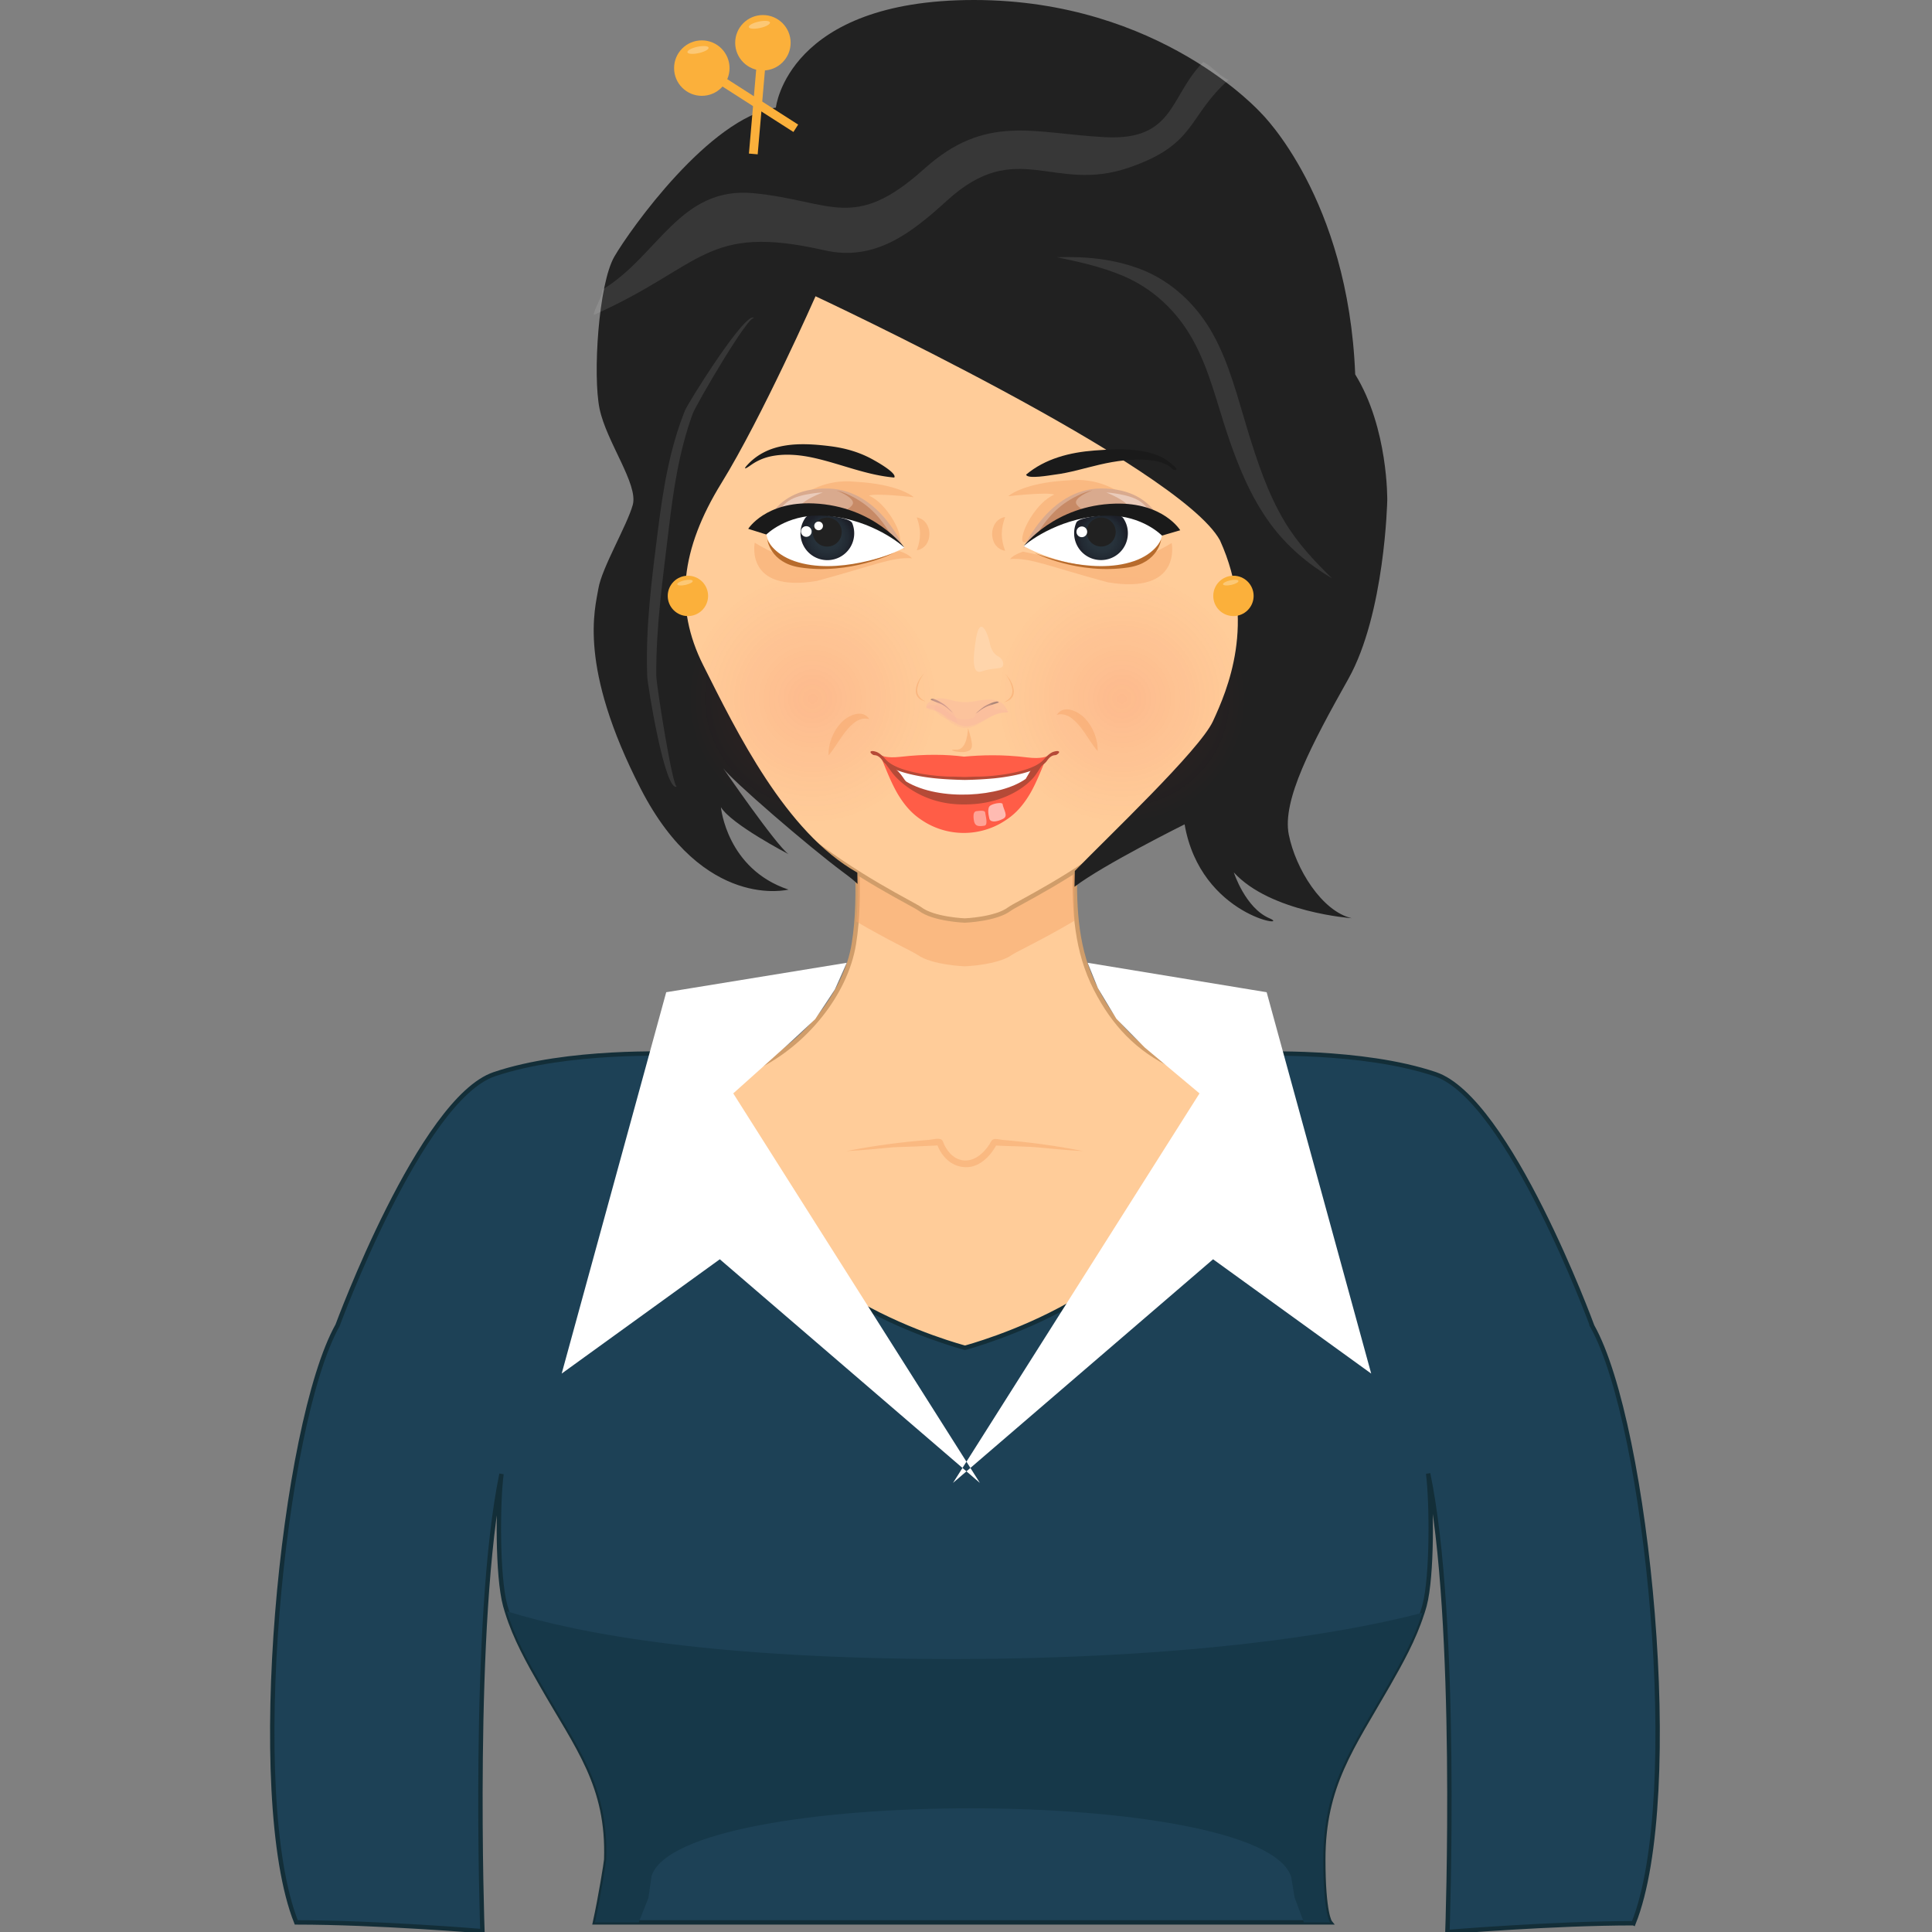 <svg xmlns="http://www.w3.org/2000/svg" width="220" height="220" viewBox="0 0 220 220"><rect x="0" y="0" width="220" height="220" fill="#808080" stroke="none"/><path fill="#fc9" stroke="#D09D6A" stroke-width=".5" stroke-miterlimit="10" d="M164.789 136.236s-1.396-7.135-3.074-7.795c-3.688-1.452-7.919-2.043-11.775-2.957-5.254-1.246-11.381-1.791-16.262-4.053-4.132-1.912-6.857-4.859-8.865-8.763-2.287-4.439-2.481-9.016-2.412-13.78.009-.57.213-9.292.043-9.293H97.279c0 5.845.893 12.084-.047 17.877-.928 5.742-5.613 11.399-11.051 14.044-2.283 1.112-4.718 1.289-7.184 1.805-5.413 1.134-10.799 2.496-16.16 3.832-1.596.399-3.294.683-4.825 1.287-1.679.658-3.076 7.793-3.076 7.793l55.208 30.426 54.645-30.423z"/><path fill="#1D4156" stroke="#132E38" stroke-width=".5" stroke-miterlimit="10" d="M186.016 219.002c-9.166 0-21.197.998-21.197.998s1.27-35.578-2.196-52.205c.411 3.148.493 11.667-.412 15.04-.082.271-.151.552-.247.823l-.047.129c-.916 2.855-2.385 5.486-3.866 8.084-4.089 7.156-7.366 11.443-7.366 19.869 0 6.228.775 7.167.775 7.167H67.751c.635-2.88 1.269-6.861 1.281-7.167.282-8.426-3.267-12.713-7.344-19.869-1.516-2.633-3.019-5.334-3.924-8.249l-.047-.142-.188-.646c-.916-3.349-.846-11.892-.422-14.993-3.431 16.639-2.174 52.064-2.174 52.064s-12.02-.999-21.197-.999c-5.757-14.464-1.574-56.776 4.7-67.986 0 0 9.482-25.769 17.849-28.599 8.366-2.832 20.444-2.314 20.444-2.314s9.177 6.438 9.177 12.62c0 14.604 23.982 20.845 23.982 20.845s23.934-6.298 23.934-20.845c0-6.181 9.166-12.62 9.166-12.62s12.078-.518 20.457 2.314c8.377 2.832 17.836 28.599 17.836 28.599l-.012.013.047.082c6.286 11.199 10.468 53.522 4.7 67.987z"/><path fill="#163849" d="M161.962 183.658l-.047.129c-.916 2.855-2.386 5.486-3.866 8.084-4.089 7.156-7.367 11.443-7.367 19.869 0 6.228.776 7.167.776 7.167h-2.983l-1.059-2.843-.389-2.34c-3.254-10.397-69.571-10.397-72.837-.082l-.354 2.479-1.104 2.784H67.75c.635-2.879 1.269-6.861 1.281-7.167.282-8.425-3.267-12.714-7.344-19.869-1.516-2.632-3.019-5.334-3.924-8.249l-.047-.141c8.543 2.656 23.935 5.429 50.983 5.44 25.981-.058 43.347-2.676 53.263-5.261z"/><path opacity=".5" fill="#F6A76A" d="M122.398 98.893c-.032 2.045-.123 4.016-.032 5.945-3.729 2.202-6.61 3.526-7.128 3.891-1.656 1.179-5.375 1.304-5.375 1.304s-3.729-.125-5.384-1.304c-.507-.354-3.31-1.647-6.961-3.785.407-5.059-.245-10.347-.245-15.343h25.167c.167 0-.031 8.719-.042 9.292z"/><path fill="#fc9" stroke="#D09D6A" stroke-width=".5" stroke-miterlimit="10" d="M140.63 40.742c-3.194-6.193-18.644-17.275-18.644-17.275l-12.125-1.171-12.124 1.171s-15.45 11.082-18.644 17.275c-3.193 6.192-.978 32.333-.978 32.333.586 18.251 25.097 29.268 26.661 30.441 1.564 1.174 5.084 1.305 5.084 1.305s3.521-.131 5.084-1.305c1.563-1.173 26.074-12.189 26.66-30.441.003-.001 2.218-26.141-.974-32.333z"/><path fill="#212121" d="M157.969 56.973s.131-8.213-3.65-14.341c-.782-20.077-10.69-29.725-10.69-29.725S132.154 0 110.904 0 88.35 12.255 88.35 12.255c-7.562 1.174-16.557 13.82-18.382 16.948-1.826 3.129-2.477 13.56-1.695 17.34.783 3.781 4.433 8.604 3.781 10.95-.652 2.348-3.521 7.17-3.912 9.518-.39 2.347-2.346 8.866 4.824 22.815 7.17 13.949 16.818 11.472 16.818 11.472-7.04-2.347-7.693-9.386-7.693-9.386 1.174 1.955 7.693 5.345 7.693 5.345-1.435-1.043-7.431-9.778-7.431-9.778.912 1.305 9.647 8.865 13.688 11.865.791.586 1.222.928 1.608 1.315l-.024-1.295c-8.179-4.599-13.74-16.036-17.55-23.617-3.34-6.643-2.559-13.229 2.079-20.744 4.637-7.515 10.713-21.267 10.713-21.267s41.412 19.348 46.051 27.788c4.241 9.342.798 17.145-.801 20.61-1.514 3.278-12.03 13.225-15.725 17.043l-.039 1.804c3.26-2.5 12.539-7.112 12.539-7.112 1.826 10.561 12.387 11.864 9.648 10.69-2.738-1.173-4.042-5.214-4.042-5.214 4.172 4.562 13.429 5.214 13.429 5.214-3.39-.781-6.389-5.605-7.17-9.517-.783-3.911 2.607-10.298 6.779-17.73 4.173-7.433 4.433-20.339 4.433-20.339z"/><path opacity=".1" fill="#fff" d="M128.648 19.054c7.615-2.633 6.576-5.804 11.254-9.961-1.105-.475-1.756-1.441-2.879-2.037-3.854 3.866-3.24 8.964-11.153 8.566-8.157-.411-13.567-2.743-20.631 3.606-8.054 7.238-10.556 3.629-19.421 2.773-8.413-.816-10.896 7.173-17.199 10.958-.048.923-.911 2.054-1.013 2.904 12.539-5.575 12.659-10.463 26.292-7.359 5.675 1.293 9.805-1.894 13.936-5.661 7.988-7.294 12.13-.738 20.814-3.789.388-.132-2.125.748 0 0z"/><radialGradient id="a" cx="140.129" cy="-29.564" r="14.196" gradientTransform="matrix(1 0 0 -1 -47.6 50.01)" gradientUnits="userSpaceOnUse"><stop offset="0" stop-color="#ED1C24"/><stop offset="1" stop-color="#ED1C24" stop-opacity="0"/></radialGradient><circle opacity=".1" fill="url(#a)" cx="92.529" cy="79.573" r="14.196"/><radialGradient id="b" cx="175.357" cy="-29.564" r="14.197" gradientTransform="matrix(1 0 0 -1 -47.6 50.01)" gradientUnits="userSpaceOnUse"><stop offset="0" stop-color="#ED1C24"/><stop offset="1" stop-color="#ED1C24" stop-opacity="0"/></radialGradient><circle opacity=".1" fill="url(#b)" cx="127.758" cy="79.573" r="14.197"/><path opacity=".1" fill="#fff" d="M120.34 29.289c3.28-.104 6.49.185 9.576 1.376 3.525 1.359 6.393 4.099 8.208 7.383 1.89 3.405 2.817 7.261 3.953 10.957 1.103 3.596 2.28 7.169 4.222 10.417 1.458 2.434 3.371 4.465 5.383 6.442-2.761-1.647-5.15-3.657-7.056-6.266-2.224-3.043-3.661-6.583-4.853-10.136-1.207-3.609-2.088-7.423-3.943-10.77-1.826-3.29-4.553-5.859-8.042-7.318-2.404-1.007-4.906-1.554-7.448-2.085z"/><path opacity=".5" d="M85.943 61.798s-1.176 5.752 7.097 4.349c6.83-1.852 8.456-2.71 10.81-2.576-.489-.556-1.45-.815-1.45-.815s-6.976 1.544-9.884 1.451c-2.912-.094-6.573-2.409-6.573-2.409zm1.827-1.563s3.257-6.013 9.586-5.379c5.112.27 6.694 1.763 6.694 1.763s-4.297-.498-5.108-.181c2.032.86 3.803 4.23 3.53 5.145-.278.916-4.75-2.928-4.75-2.928l-9.952 1.58zm16.626-1.318c1.904.336 1.931 3.418 0 3.744.496-1.362.485-2.398 0-3.744zM133.421 61.833s1.211 5.912-7.294 4.47c-7.021-1.905-8.693-2.786-11.113-2.647.504-.571 1.491-.837 1.491-.837s7.173 1.588 10.161 1.491c2.993-.098 6.755-2.477 6.755-2.477zm-1.876-1.607s-3.348-6.182-9.854-5.531c-5.256.277-6.883 1.812-6.883 1.812s4.418-.512 5.252-.186c-2.09.885-3.91 4.349-3.627 5.289.284.941 4.881-3.011 4.881-3.011l10.231 1.627zm-17.091-1.356c-1.959.345-1.986 3.514 0 3.849-.511-1.4-.499-2.466 0-3.849z" fill="#F6A76A"/><path opacity=".1" fill="#fff" d="M77.08 89.556c-.472.304-2.335-11.566-2.346-12.585-.054-5.555.748-11.046 1.396-16.549.532-4.532 1.183-9.022 2.759-13.333.346-.952 6.484-11.526 6.992-10.839-.765-1.189-7.516 9.583-7.882 10.496-1.753 4.361-2.488 8.945-3.074 13.579-.699 5.543-1.439 11.106-1.225 16.708.038.915 2.036 13.354 3.38 12.523"/><path fill="#1A1A1A" d="M101.828 54.379c-3.147-.277-5.976-1.514-9.016-2.208-1.679-.384-3.52-.57-5.214-.167a6.012 6.012 0 0 0-2.034.917c-.083.054-1.044.761-.611.193 2.419-2.809 6.134-2.735 9.547-2.309 1.809.226 3.481.711 5.068 1.624.313.175 2.619 1.471 2.26 1.95z"/><path fill="#D9AA8E" d="M103.023 62.628s-2.743-6.817-8.649-6.994c-7.179-.212-7.671 6.12-7.129 4.833 0 0 3.278-3.144 9.294-1.542 4.849 1.29 6.484 3.703 6.484 3.703z"/><path fill="#EACBBA" d="M93.695 56.074s-2.642.11-3.88.957c-1.237.841-1.767 2.347-1.767 2.347s2.671-.766 3.01-1.639c.316-.807 2.637-1.665 2.637-1.665z"/><path fill="#C78A66" d="M101.761 61.416c-1.366-2.381-2.675-3.822-4.73-4.882-1.155-.594-1.761-.671-1.761-.671s1.666.613 1.852 1.301c.144.537-1.13 1.098-1.13 1.098 1.669.783 2.054.854 3.103 1.316.709.315 2.666 1.838 2.666 1.838z"/><path fill="#fff" d="M87.254 60.749s.299 3.392 5.734 3.76c5.421.368 9.999-2.151 9.999-2.151s-2.945-3.385-8.36-3.803c-5.418-.417-7.373 2.194-7.373 2.194z"/><radialGradient id="c" cx="134.411" cy="143.553" r="2.845" gradientTransform="matrix(1 -.01 -.01 -1 -38.717 206.08)" gradientUnits="userSpaceOnUse"><stop offset="0" stop-color="#28353D"/><stop offset=".508" stop-color="#27323B"/><stop offset=".809" stop-color="#222A33"/><stop offset="1" stop-color="#1D2029"/></radialGradient><path fill="url(#c)" d="M94.071 58.672c-1.355-.186-2.077-.122-2.385.33a3.058 3.058 0 0 0 2.554 4.782 3.058 3.058 0 0 0 2.804-4.214c-.2-.487-1.943-.755-2.973-.898z"/><path fill="#212121" d="M92.542 60.607a1.652 1.652 0 1 0 1.635-1.67 1.656 1.656 0 0 0-1.635 1.67z"/><g fill="#fff"><circle cx="91.814" cy="60.524" r=".608"/><path d="M92.987 60.323a.492.492 0 0 0 .667-.208.493.493 0 0 0-.208-.668.5.5 0 0 0-.669.206.498.498 0 0 0 .21.67z"/></g><path fill="#1A1A1A" d="M102.987 62.358s-3.425-4.729-10.331-5.032c-5.486-.246-7.455 2.894-7.455 2.894l2.065.646s2.27-2.267 6.183-2.154c5.145.142 8.813 2.956 9.538 3.646z"/><path fill="#B76B2C" d="M101.779 62.967s-6.423 2.621-11.312.927c-2.49-.862-3.098-2.47-3.098-2.47s.314 2.657 3.708 3.185c5.741.888 10.702-1.642 10.702-1.642z"/><path fill="#1A1A1A" d="M116.848 54.045c2.172-1.829 4.997-2.534 7.761-2.743 1.775-.135 3.59-.244 5.356.053.896.15 1.804.403 2.6.851.143.08 1.533 1.08 1.379 1.241-.179.302-.718-.326-.912-.436-.668-.376-1.42-.547-2.177-.62-1.872-.179-3.803.095-5.625.516-1.737.4-3.394.929-5.173 1.147-.405.049-3.109.547-3.209-.009z"/><path fill="#D9AA8E" d="M116.529 62.456s2.871-6.766 8.779-6.83c7.185-.079 7.555 6.261 7.037 4.965 0 0-3.217-3.205-9.262-1.717-4.872 1.2-6.554 3.582-6.554 3.582z"/><path fill="#EACBBA" d="M125.977 56.078s2.643.159 3.863 1.028c1.223.865 1.723 2.38 1.723 2.38s-2.655-.815-2.979-1.695c-.298-.813-2.607-1.713-2.607-1.713z"/><path fill="#C78A66" d="M117.816 61.267c1.408-2.356 2.744-3.771 4.818-4.793 1.166-.574 1.773-.639 1.773-.639s-1.676.583-1.876 1.267c-.154.535 1.11 1.119 1.11 1.119-1.685.751-2.07.814-3.127 1.257-.715.301-2.698 1.789-2.698 1.789z"/><path fill="#fff" d="M132.33 60.871s-.359 3.386-5.803 3.654c-5.428.266-9.957-2.339-9.957-2.339s3.008-3.329 8.432-3.644c5.423-.318 7.328 2.329 7.328 2.329z"/><path fill="#B76B2C" d="M117.816 62.967s6.422 2.621 11.311.927c2.49-.862 3.098-2.47 3.098-2.47s-.313 2.657-3.707 3.185c-5.743.888-10.702-1.642-10.702-1.642z"/><radialGradient id="d" cx="-294.339" cy="-138.47" r="2.844" gradientTransform="matrix(-1 -.029 .029 -1 -164.874 -85.727)" gradientUnits="userSpaceOnUse"><stop offset="0" stop-color="#28353D"/><stop offset=".508" stop-color="#27323B"/><stop offset=".809" stop-color="#222A33"/><stop offset="1" stop-color="#1D2029"/></radialGradient><path fill="url(#d)" d="M125.553 58.667c1.357-.161 2.081-.083 2.379.375.334.502.52 1.112.5 1.764a3.052 3.052 0 0 1-3.144 2.968 3.056 3.056 0 0 1-2.724-4.268c.209-.481 1.957-.715 2.989-.839z"/><path fill="#212121" d="M127.046 60.63a1.65 1.65 0 1 1-3.3-.095 1.646 1.646 0 0 1 1.695-1.604 1.654 1.654 0 0 1 1.605 1.699z"/><path d="M122.917 61.105c.3.15.666.026.817-.273a.609.609 0 1 0-.817.273zm1.442-.766a.496.496 0 1 0 0 0z" fill="#fff"/><path fill="#1A1A1A" d="M116.57 62.186s3.515-4.663 10.424-4.837c5.488-.144 7.4 3.033 7.4 3.033l-2.078.606s-2.227-2.31-6.141-2.27c-5.146.046-8.866 2.792-9.605 3.468z"/><path fill="#AE8879" d="M108.201 80.919l.301.245a9.702 9.702 0 0 0-.918-.884c-.175-.143-1.4-.975-1.618-.621-.032.051 1.06.457 1.139.494.383.148.799.485 1.096.766z"/><path opacity=".2" fill="#F5B1A2" d="M106.551 80.217c-.813.886 1.807 2.094 2.443 1.992-.093-.757-1.531-2.991-2.443-1.992z"/><path opacity=".32" fill="#F5B1A2" d="M114.796 81.113c-.724-1.921-2.438-1.487-4.047-1.22-.919.152-1.677.037-2.569-.202-.924-.246-1.889-.328-2.574.457-.511.585.57.691.942.812.892.285 1.524.955 2.327 1.414 2.16 1.236 3.719-1.45 5.921-1.261-.039-.104-.846-.072 0 0z"/><path fill="#AE8879" d="M111.4 81.055l-.321.216c.323-.285.635-.566.989-.808.17-.116 1.521-.848 1.668-.479.021.042-1.094.363-1.174.39-.396.137-.839.416-1.162.681z"/><path opacity=".2" fill="#F5B1A2" d="M107.536 81.606c-.531-.561-1.32-1.115-2.136-.925.763-1.344 2.967.923 3.759 1.151.979.286 1.897-.15 2.755-.577.984-.49 1.938-.649 2.975-.21-.619.195-1.178.13-1.793.43-.654.319-1.24.75-1.882 1.096-1.428.762-2.652.126-3.678-.965zm5.582-1.217c.815.885-1.804 2.093-2.44 1.993.092-.757 1.53-2.991 2.44-1.993z"/><path opacity=".5" fill="#F6A76A" d="M110.227 82.905s-.026 2.522-1.333 2.468c-1.304-.056.356.429 1.146.212.79-.213.838-.602.187-2.68zM114.32 79.964s1.158-.436.933-1.574c-.226-1.138-.856-1.703-.856-1.703s.938.785 1.043 1.936c.104 1.148-1.12 1.341-1.12 1.341zm-8.916-.085s-1.16-.436-.933-1.573c.226-1.137.857-1.702.857-1.702s-.94.785-1.044 1.933c-.103 1.151 1.12 1.342 1.12 1.342z"/><path opacity=".3" fill="#FDE9D7" d="M113.609 74.707s-.676-.29-.897-1.458c-.221-1.17-1.121-3.264-1.571-.538-.449 2.726-.334 4.09.648 3.742 1.445-.511 2.387-.138 2.439-.771.036-.401-.203-.767-.619-.975z"/><path fill="#B54A37" d="M106.742 87.572c4.211.401 10.294.26 12.186-.845 0 0-.701 1.857-1.725 3.259-1.411 1.933-3.646 2.491-7.392 2.415-5.766-.12-5.978.262-7.739-3.1-.212-.407-1.367-2.683-1.962-3.382.001 0 2.486 1.259 6.632 1.653z"/><path fill="#fff" d="M116.798 88.693c-2.879 2.059-9.768 2.575-13.572.326-.282-.167-.52-.933-1.528-1.693l16.275-.631-1.175 1.998z"/><path fill="#FF5D47" d="M117.934 88.229c-.818 1.159-3.527 3.408-8.186 3.373-4.656.036-7.455-2.608-8.272-3.767-.348-.483-1.056-1.4-1.056-1.4.445 1.13 1.118 2.821 1.823 4.004 1.15 1.911 2.222 2.654 3.119 3.203a8.546 8.546 0 0 0 4.342 1.205h.087c1.605 0 3.16-.487 4.343-1.205.897-.548 1.97-1.288 3.118-3.198.707-1.185 1.379-2.877 1.824-4.007 0-.001-.799 1.309-1.142 1.792z"/><path opacity=".58" fill="#fff" d="M112.678 93.286s-.301-1.011-.027-1.439c.217-.337 1.474-.542 1.513-.296.108.677.696 1.361.065 1.686-.625.319-1.347.465-1.551.049z"/><path opacity=".43" fill="#fff" d="M110.943 93.623s-.31-1.174.226-1.251c.538-.079 1.005-.089 1.013.156.012.25.385 1.42-.082 1.496-.713.115-1.009.028-1.157-.401z"/><path fill="#FF5D47" d="M119.63 85.903c-.37.275-1.106.537-2.631.349-2.916-.364-5.237-.27-7.225-.093-2.031-.262-4.413-.302-7.242.021-1.523.175-2.26-.096-2.627-.374 1.977 2.406 6.052 2.839 9.804 2.815v-.033h.087v.033c3.751.061 7.83-.331 9.834-2.718z"/><path fill="#B54A37" d="M119.907 85.627c-.474.172-1.026.835-1.026.835-1.352 1.588-6.148 1.979-7.475 1.972-.406-.001-.94.023-1.544.044-.605-.021-1.138-.046-1.546-.044-1.325.007-6.123-.383-7.473-1.972 0 0-.553-.663-1.026-.835-.655-.241-.959-.026-.41.318.191.12.541-.103 1.102.692.848 1.205 3.99 1.789 5.975 1.992 1.001.101 2.186.162 3.378.185a43.08 43.08 0 0 0 3.376-.185c1.986-.203 5.129-.787 5.977-1.992.561-.794.91-.572 1.102-.692.55-.344.246-.559-.41-.318z"/><path opacity=".5" fill="#F6A76A" d="M98.995 81.889c-2.105-.584-3.501 2.9-4.647 4.116-.049-1.334.535-2.756 1.449-3.721.752-.796 2.413-1.618 3.198-.395zm21.345-.488c2.105-.584 3.502 2.899 4.646 4.116.05-1.337-.534-2.757-1.448-3.721-.752-.796-2.413-1.619-3.198-.395z"/><circle fill="#FBB03B" cx="79.917" cy="7.755" r="3.158"/><path stroke="#FBB03B" stroke-miterlimit="10" fill="none" d="M79.917 7.754l10.701 6.854"/><ellipse transform="rotate(-102.36 79.469 5.69)" opacity=".3" fill="#fff" cx="79.467" cy="5.704" rx=".368" ry="1.235"/><circle fill="#FBB03B" cx="86.874" cy="4.87" r="3.157"/><path stroke="#FBB03B" stroke-miterlimit="10" fill="none" d="M86.875 4.87L85.78 17.531"/><ellipse transform="rotate(-102.36 86.443 2.816)" opacity=".3" fill="#fff" cx="86.43" cy="2.844" rx=".37" ry="1.235"/><path fill="#fff" d="M125.021 112.516l-1.166-2.881 20.381 3.351 11.905 43.427-18.006-13.017-29.614 25.465 28.069-44.354-6.238-5.226-3.223-3.265zm-29.955.153l1.348-3.034-20.55 3.351-11.904 43.427 18.006-13.017 29.615 25.465-28.084-44.354 6.112-5.475 3.213-2.973z"/><path opacity=".5" fill="#F6A76A" d="M96.414 131.075c3.114-.622 6.226-1.023 9.391-1.279.395-.032 1.154-.271 1.455.013.115.123.184.373.255.522.484 1.022 1.361 1.887 2.563 1.812 1.111-.072 1.984-.922 2.572-1.804.08-.12.145-.287.24-.394.211-.428.897-.176 1.239-.146 3.095.265 6.138.663 9.181 1.274-1.594-.09-3.187-.225-4.773-.383-1.764-.178-3.561-.148-5.329-.254.117-.024.25-.032.312-.162-.625 1.222-1.804 2.516-3.264 2.625-1.737.133-3.041-1.106-3.584-2.686.032.118.241.191.344.208-1.765.099-3.53.16-5.292.22-1.767.177-3.539.338-5.31.434.872-.173.888-.048 0 0z"/><circle fill="#FBB03B" cx="78.333" cy="67.856" r="2.298"/><ellipse transform="rotate(-102.36 77.997 66.357)" opacity=".3" fill="#fff" cx="78.008" cy="66.366" rx=".267" ry=".899"/><circle fill="#FBB03B" cx="140.455" cy="67.856" r="2.298"/><ellipse transform="rotate(-102.36 140.13 66.349)" opacity=".3" fill="#fff" cx="140.131" cy="66.366" rx=".267" ry=".899"/></svg>